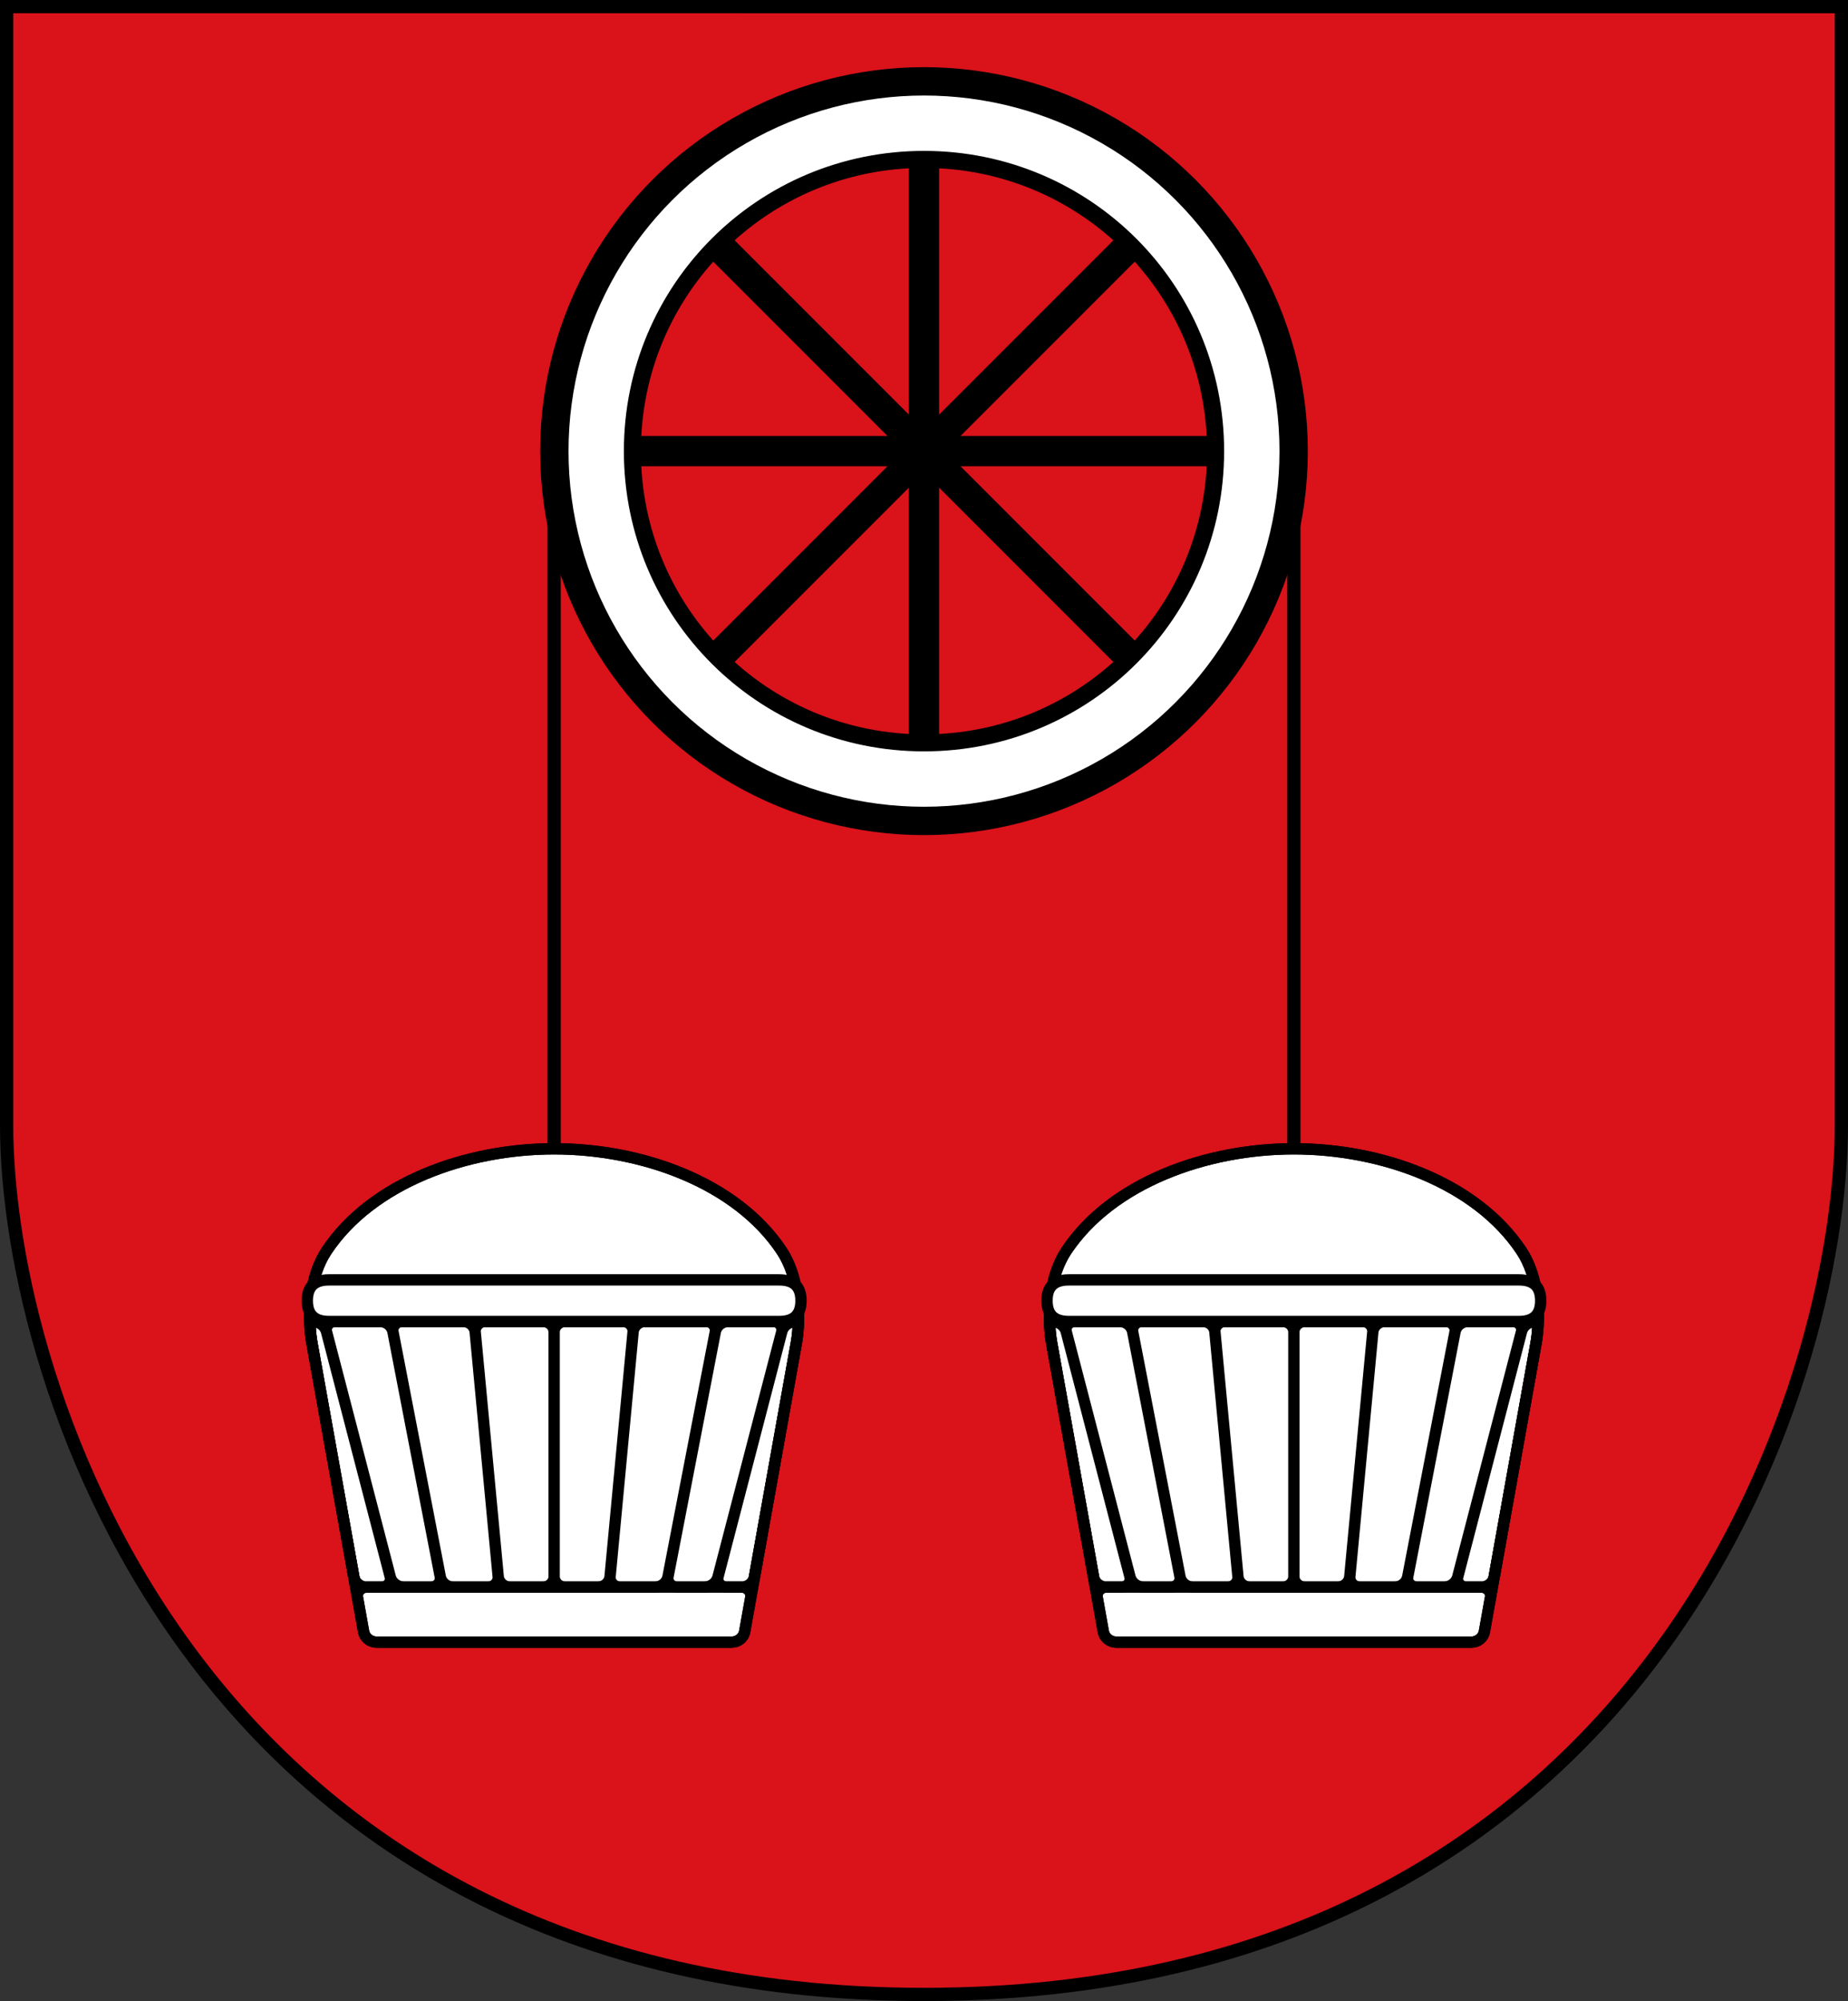 <svg height="529.268" width="488.963" xmlns:xlink="http://www.w3.org/1999/xlink" xmlns="http://www.w3.org/2000/svg"><rect width="100%" height="100%" fill="#333333" stroke="none"/><path style="display:inline;opacity:1;fill:#da121a;stroke:#000;stroke-width:3.5;stroke-linecap:butt;stroke-linejoin:miter;stroke-miterlimit:4;stroke-dasharray:none" d="M69.574 38.226v295.759c0 69.83 51.691 230.009 242.732 230.009 191.04 0 242.73-160.179 242.73-230.01V38.227z" transform="translate(-67.824 -36.476)"/><g transform="translate(-67.824 -36.476)"><path style="color:#000;opacity:1;fill:#fff;stroke:#000;stroke-width:4.5;stroke-linecap:round;stroke-linejoin:round;stroke-miterlimit:4;stroke-dasharray:none" d="M312.305 57.992c-52.347 0-97.807 45.46-97.807 97.807s45.46 97.808 97.807 97.808c52.346 0 97.808-45.461 97.808-97.808 0-52.347-45.462-97.807-97.808-97.807zm0 20.645c42.72 0 77.161 34.442 77.161 77.162 0 42.72-34.441 77.161-77.161 77.161s-77.16-34.44-77.16-77.161c0-42.72 34.44-77.162 77.16-77.162z"/><circle style="opacity:1;fill:none;stroke:#000;stroke-width:7.5;stroke-linecap:round;stroke-linejoin:round;stroke-miterlimit:4;stroke-dasharray:none" cx="312.306" cy="155.799" r="97.807"/></g><path style="opacity:1;fill:none;stroke:#000;stroke-width:8;stroke-linecap:butt;stroke-linejoin:round;stroke-miterlimit:4;stroke-dasharray:none" d="M366.866 210.36 257.745 101.238m109.121 0L257.745 210.36m54.56-131.721v154.32m-77.16-77.16h154.321" transform="translate(-67.824 -36.476)"/><g transform="translate(-67.824 -36.476)"><g id="a"><path style="opacity:1;fill:none;stroke:#000;stroke-width:3.5;stroke-linecap:round;stroke-linejoin:round;stroke-miterlimit:4;stroke-dasharray:none" d="M410.167 340.333V155.8"/><path style="opacity:1;fill:#fff;fill-rule:nonzero;stroke:#000;stroke-width:3;stroke-linecap:round;stroke-linejoin:round;stroke-miterlimit:4;stroke-dasharray:none" d="M363.207 470.815c-1.707 0-3.165-1.177-3.454-2.787l-13.64-76.157c-1.405-7.849-.598-17.887 3.855-24.571 12.036-18.063 37.03-26.967 60.199-26.967 23.168 0 48.162 8.904 60.198 26.967 4.454 6.684 5.26 16.722 3.855 24.571l-13.64 76.156c-.288 1.611-1.747 2.788-3.454 2.788z"/><path style="opacity:1;fill:none;fill-rule:nonzero;stroke:#000;stroke-width:3;stroke-linecap:round;stroke-linejoin:round;stroke-miterlimit:4;stroke-dasharray:none" d="M360.6 456.26c-1.544 0-2.716 1.332-2.455 2.788l1.608 8.98c.289 1.61 1.747 2.787 3.454 2.787h46.96-46.96c-1.707 0-3.165-1.177-3.454-2.787l-13.64-76.157c-1.405-7.849-.598-17.887 3.855-24.571 12.036-18.063 37.03-26.967 60.199-26.967 23.168 0 48.162 8.904 60.198 26.967 4.454 6.684 5.26 16.722 3.855 24.571l-13.64 76.156c-.288 1.611-1.747 2.788-3.454 2.788h-46.96 46.96c1.707 0 3.166-1.177 3.454-2.788l1.608-8.979c.261-1.456-.911-2.787-2.455-2.787h-49.566z"/><path style="opacity:1;fill:none;stroke:#000;stroke-width:3;stroke-linecap:round;stroke-linejoin:round;stroke-miterlimit:4;stroke-dasharray:none" d="m389.28 388.817 6.085 64.627c.15 1.595 1.546 2.817 3.22 2.817h8.627c1.632 0 2.955-1.267 2.955-2.829v-64.604c0-1.562-1.323-2.828-2.955-2.828H391.97c-1.587 0-2.832 1.304-2.69 2.817zm-9.247 64.662-12.504-64.698c-.28-1.446.88-2.781 2.417-2.781h16.114c1.673 0 3.07 1.222 3.22 2.817l6.085 64.627c.142 1.513-1.103 2.817-2.69 2.817h-9.15c-1.712 0-3.18-1.17-3.492-2.782zm-30.085-64.734 16.852 64.771c.42 1.613 1.932 2.745 3.668 2.745h7.148c1.537 0 2.697-1.335 2.417-2.782l-12.504-64.698c-.311-1.611-1.78-2.781-3.492-2.781h-11.849c-1.5 0-2.603 1.35-2.24 2.745zm-4.25.14a39.51 39.51 0 0 0 .416 2.986l11.033 61.602c.288 1.61 1.747 2.788 3.453 2.788h3.96c1.5 0 2.603-1.35 2.24-2.745l-16.852-64.771c-.418-1.607-1.939-2.724-3.668-2.695-.426.007-.74 1.28-.582 2.835zm85.356-.068-6.085 64.627c-.15 1.595-1.547 2.817-3.22 2.817h-8.628c-1.632 0-2.954-1.267-2.954-2.829v-64.604c0-1.562 1.322-2.828 2.954-2.828h15.244c1.586 0 2.831 1.304 2.689 2.817zm9.246 64.662 12.504-64.698c.28-1.446-.88-2.781-2.417-2.781h-16.114c-1.672 0-3.069 1.222-3.22 2.817l-6.084 64.627c-.143 1.513 1.102 2.817 2.689 2.817h9.15c1.712 0 3.18-1.17 3.492-2.782zm30.085-64.734-16.851 64.771c-.42 1.613-1.933 2.745-3.669 2.745h-7.148c-1.537 0-2.697-1.335-2.417-2.782l12.504-64.698c.312-1.612 1.78-2.781 3.492-2.781h11.849c1.501 0 2.603 1.35 2.24 2.745zm4.25.14a39.52 39.52 0 0 1-.415 2.986l-11.033 61.602c-.289 1.61-1.747 2.788-3.454 2.788h-3.959c-1.501 0-2.603-1.35-2.24-2.745l16.851-64.771c.418-1.607 1.94-2.724 3.668-2.695.426.007.74 1.28.582 2.835z"/><path style="color:#000;opacity:1;fill:#fff;stroke:#000;stroke-width:3;stroke-linecap:round;stroke-linejoin:round;stroke-miterlimit:4;stroke-dasharray:none" d="M350.603 375c-4.503 0-5.745 2.462-5.745 5.5s1.242 5.5 5.745 5.5H469.73c4.503 0 5.745-2.462 5.745-5.5s-1.242-5.5-5.745-5.5h-59.563z"/></g><use xlink:href="#a" width="100%" height="100%" transform="matrix(-1 0 0 1 624.611 0)"/></g></svg>